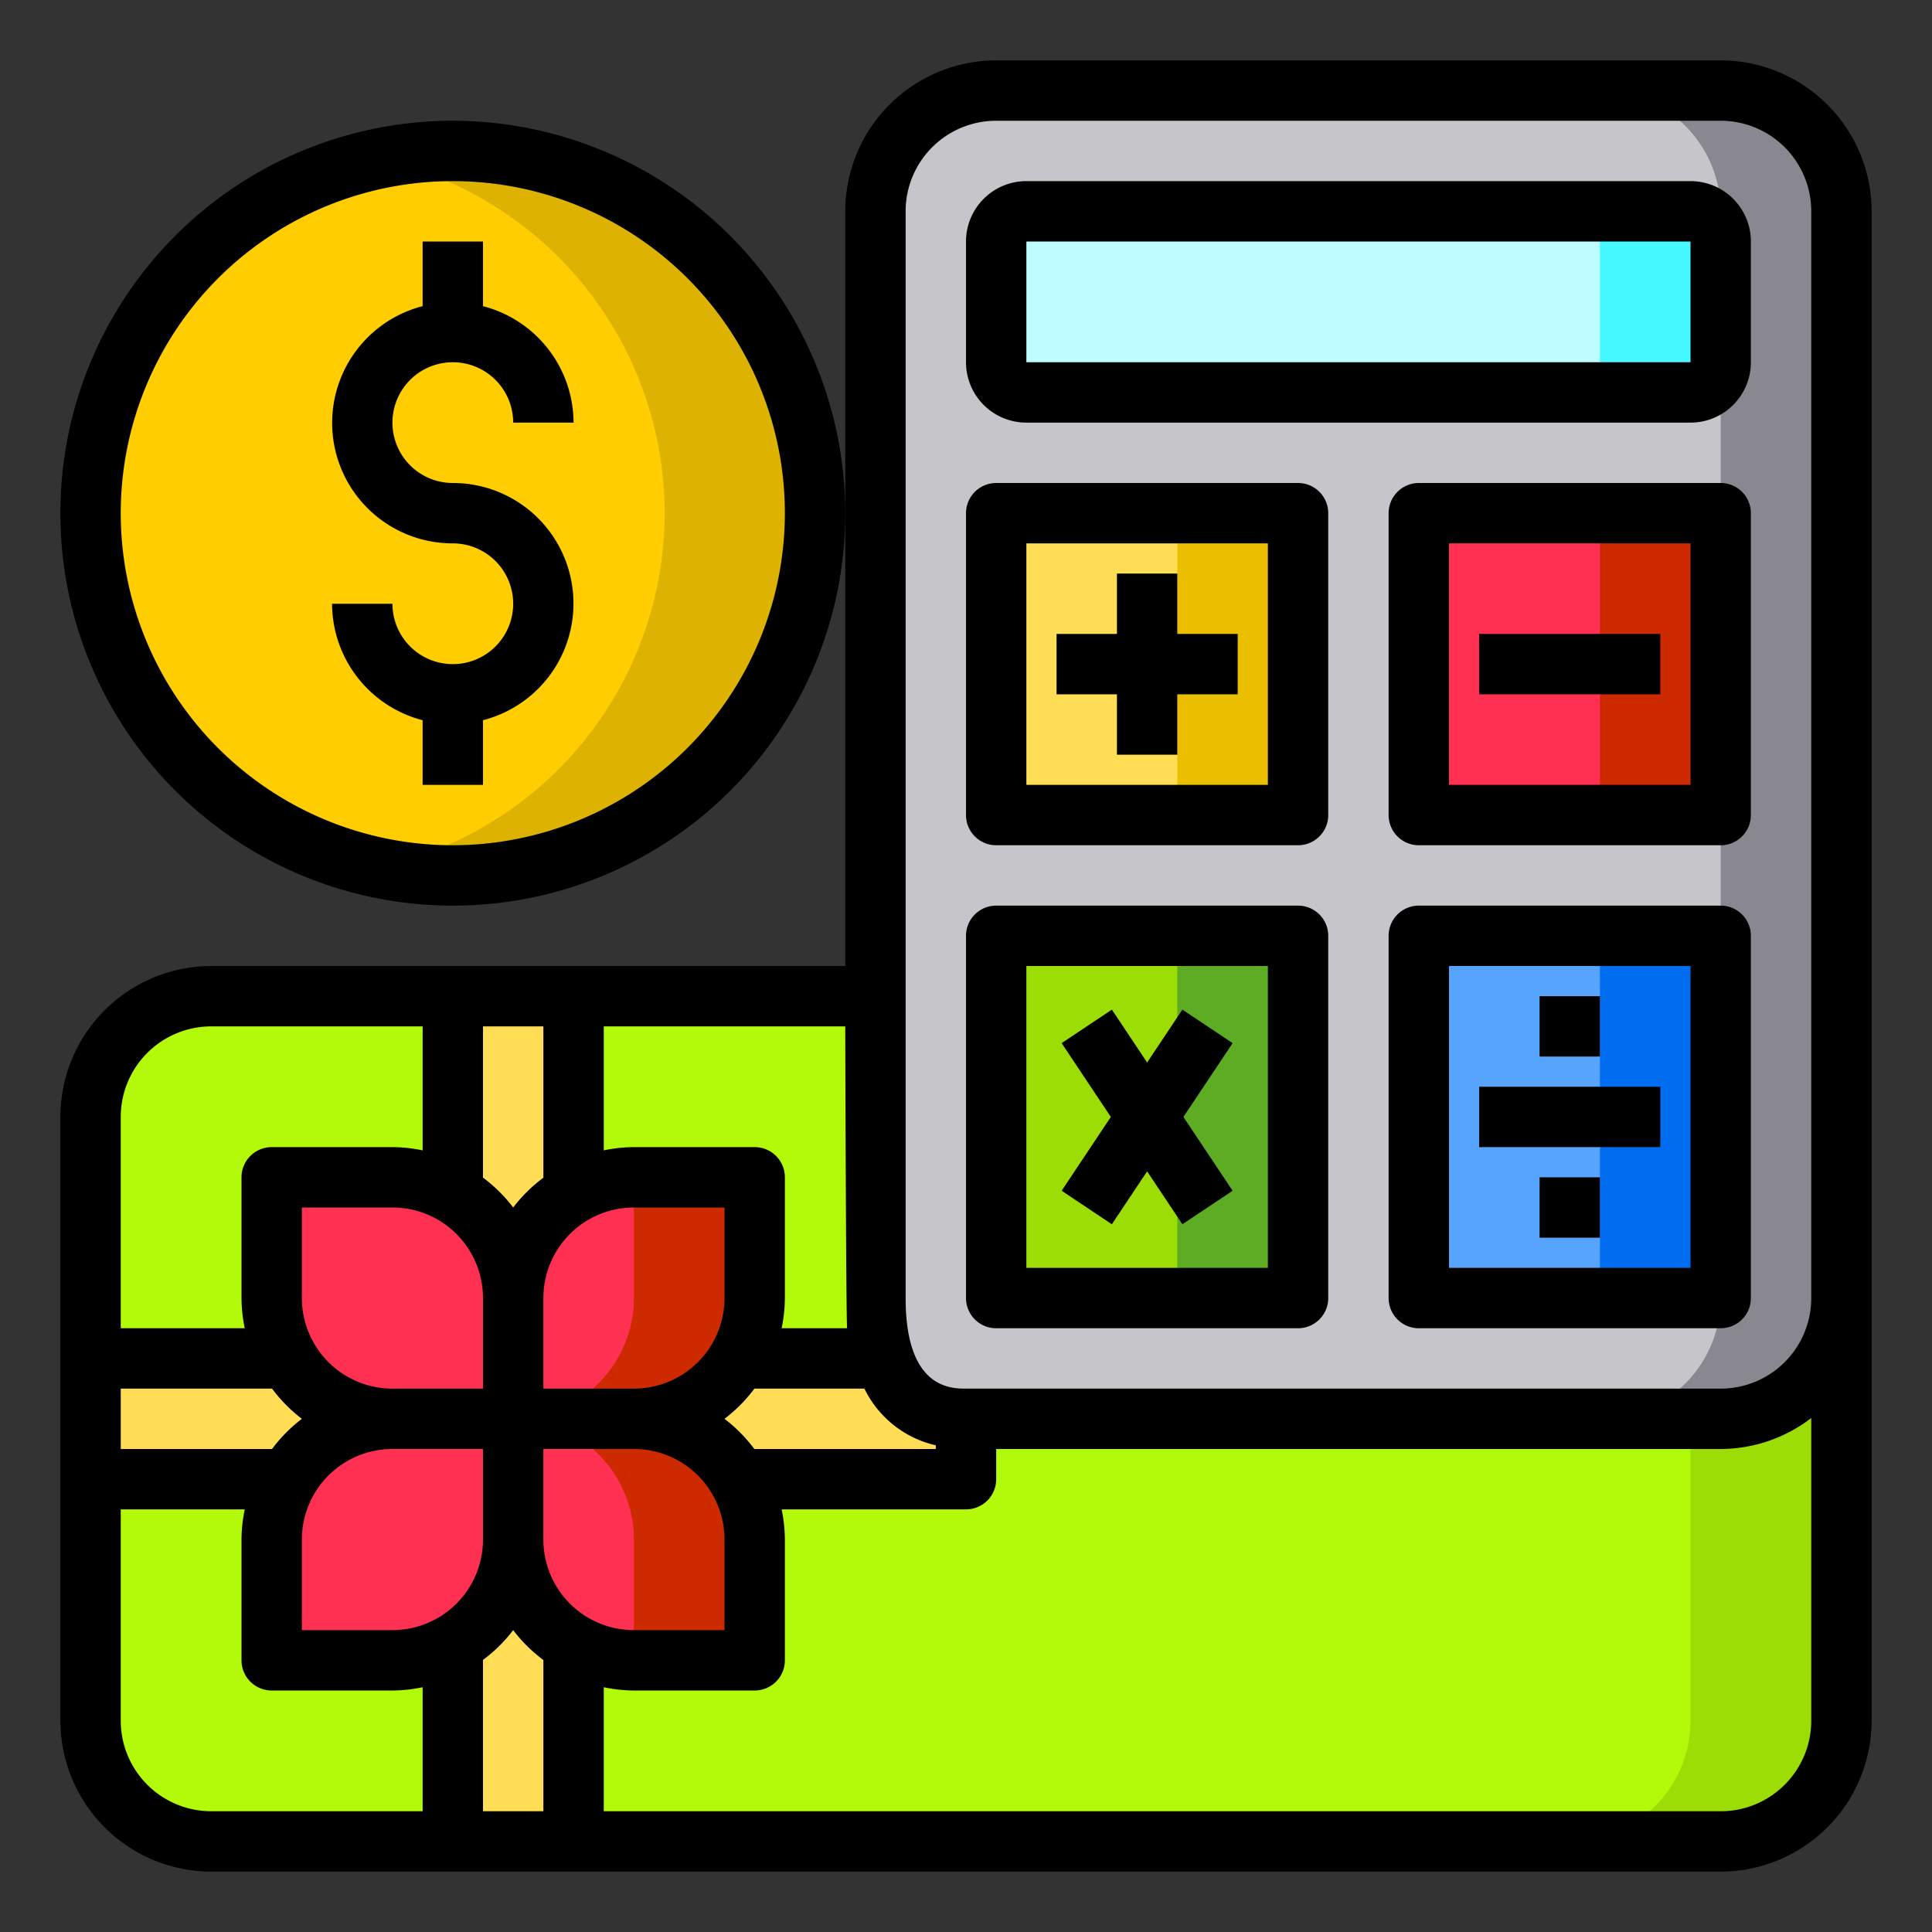 <svg height="512" viewBox="0 0 64 64" width="512" xmlns="http://www.w3.org/2000/svg"><rect x="0" y="0" width="64" height="64" fill="#333333" stroke="none"/><g id="Gift_Voucher" data-name="Gift Voucher"><rect fill="#b2fa09" height="28" rx="4" width="58" x="3" y="33"/><path d="m61 37v20a4 4 0 0 1 -4 4h-5a4 4 0 0 0 4-4v-20a4 4 0 0 0 -4-4h5a4 4 0 0 1 4 4z" fill="#9cdd05"/><path d="m61 7v36a4 4 0 0 1 -4 4h-25a2.645 2.645 0 0 1 -2.71-2 6.275 6.275 0 0 1 -.29-2v-36a4 4 0 0 1 4-4h24a4 4 0 0 1 4 4z" fill="#c6c5ca"/><path d="m61 7v36a4 4 0 0 1 -4 4h-4a4 4 0 0 0 4-4v-36a4 4 0 0 0 -4-4h4a4 4 0 0 1 4 4z" fill="#898890"/><path d="m47 31h10v12h-10z" fill="#57a4ff"/><path d="m47 17h10v10h-10z" fill="#ff3051"/><rect fill="#bdfdff" height="6" rx="1" width="24" x="33" y="7"/><path d="m57 8v4a1 1 0 0 1 -1 1h-4a1 1 0 0 0 1-1v-4a1 1 0 0 0 -1-1h4a1 1 0 0 1 1 1z" fill="#46f8ff"/><path d="m33 31h10v12h-10z" fill="#9cdd05"/><path d="m33 17h10v10h-10z" fill="#ffde55"/><path d="m53 31h4v12h-4z" fill="#006df0"/><path d="m53 17h4v10h-4z" fill="#cd2a00"/><path d="m39 31h4v12h-4z" fill="#5eac24"/><path d="m39 17h4v10h-4z" fill="#ebbf00"/><path d="m32 47v2h-7.54a3.98 3.98 0 0 0 -3.46-2 3.98 3.98 0 0 0 3.46-2h4.83a2.645 2.645 0 0 0 2.71 2z" fill="#ffde55"/><path d="m25 51v4h-4a4.01 4.01 0 0 1 -4-4v-4h4a4.01 4.01 0 0 1 4 4z" fill="#ff3051"/><path d="m25 39v4a4.01 4.01 0 0 1 -4 4h-4v-4a4.01 4.01 0 0 1 4-4z" fill="#ff3051"/><path d="m25 51v4h-4v-4a4.01 4.01 0 0 0 -4-4h4a4.01 4.01 0 0 1 4 4z" fill="#cd2a00"/><path d="m25 39v4a4.01 4.01 0 0 1 -4 4h-4a4.01 4.01 0 0 0 4-4v-4z" fill="#cd2a00"/><circle cx="15" cy="17" fill="#ffcd00" r="12"/><path d="m27 17a12.014 12.014 0 0 1 -14.5 11.74 12 12 0 0 0 0-23.48 12.014 12.014 0 0 1 14.5 11.74z" fill="#ddb200"/><path d="m19 54.46v6.54h-4v-6.54a3.98 3.98 0 0 0 2-3.46 3.98 3.98 0 0 0 2 3.46z" fill="#ffde55"/><path d="m19 33v6.54a3.98 3.98 0 0 0 -2 3.46 3.98 3.98 0 0 0 -2-3.46v-6.54z" fill="#ffde55"/><path d="m17 47v4a4.01 4.01 0 0 1 -4 4h-4v-4a4.01 4.01 0 0 1 4-4z" fill="#ff3051"/><path d="m17 43v4h-4a4.01 4.01 0 0 1 -4-4v-4h4a4.01 4.01 0 0 1 4 4z" fill="#ff3051"/><path d="m9.54 45a3.98 3.98 0 0 0 3.46 2 3.98 3.98 0 0 0 -3.46 2h-6.54v-4z" fill="#ffde55"/><path d="m57 2h-24a5.006 5.006 0 0 0 -5 5v25h-21a5.006 5.006 0 0 0 -5 5v20a5.006 5.006 0 0 0 5 5h50a5.006 5.006 0 0 0 5-5v-50a5.006 5.006 0 0 0 -5-5zm-33 45a5.048 5.048 0 0 0 .991-1h3.644a3.492 3.492 0 0 0 2.365 1.878v.122h-6.012a5.048 5.048 0 0 0 -.988-1zm-14.988 1h-5.012v-2h5.012a5.048 5.048 0 0 0 .988 1 5.048 5.048 0 0 0 -.988 1zm8.988-2v-3a3 3 0 0 1 3-3h3v3a3 3 0 0 1 -3 3zm-1-6a5.043 5.043 0 0 0 -1-.99v-5.01h2v5.013a5.043 5.043 0 0 0 -1 .987zm-1 3v3h-3a3 3 0 0 1 -3-3v-3h3a3 3 0 0 1 3 3zm-6 8a3 3 0 0 1 3-3h3v3a3 3 0 0 1 -3 3h-3zm7 3a5.043 5.043 0 0 0 1 .99v5.01h-2v-5.013a5.043 5.043 0 0 0 1-.987zm1-3v-3h3a3 3 0 0 1 3 3v3h-3a3 3 0 0 1 -3-3zm10.062-7h-2.17a5 5 0 0 0 .108-1v-4a1 1 0 0 0 -1-1h-4a5 5 0 0 0 -1 .108v-4.108h8s.025 9.681.062 10zm-21.062-10h7v4.108a5 5 0 0 0 -1-.108h-4a1 1 0 0 0 -1 1v4a5 5 0 0 0 .108 1h-4.108v-7a3 3 0 0 1 3-3zm-3 23v-7h4.108a5 5 0 0 0 -.108 1v4a1 1 0 0 0 1 1h4a5 5 0 0 0 1-.108v4.108h-7a3 3 0 0 1 -3-3zm53 3h-37v-4.108a5 5 0 0 0 1 .108h4a1 1 0 0 0 1-1v-4a5 5 0 0 0 -.108-1h6.108a1 1 0 0 0 1-1v-1h24a4.948 4.948 0 0 0 3-1.026v10.026a3 3 0 0 1 -3 3zm0-14h-25c-.5 0-2 0-2-3v-36a3 3 0 0 1 3-3h24a3 3 0 0 1 3 3v36a3 3 0 0 1 -3 3z"/><path d="m56 6h-22a2 2 0 0 0 -2 2v4a2 2 0 0 0 2 2h22a2 2 0 0 0 2-2v-4a2 2 0 0 0 -2-2zm-22 6v-4h22v4z"/><path d="m43 16h-10a1 1 0 0 0 -1 1v10a1 1 0 0 0 1 1h10a1 1 0 0 0 1-1v-10a1 1 0 0 0 -1-1zm-1 10h-8v-8h8z"/><path d="m57 16h-10a1 1 0 0 0 -1 1v10a1 1 0 0 0 1 1h10a1 1 0 0 0 1-1v-10a1 1 0 0 0 -1-1zm-1 10h-8v-8h8z"/><path d="m57 30h-10a1 1 0 0 0 -1 1v12a1 1 0 0 0 1 1h10a1 1 0 0 0 1-1v-12a1 1 0 0 0 -1-1zm-1 12h-8v-10h8z"/><path d="m37 25h2v-2h2v-2h-2v-2h-2v2h-2v2h2z"/><path d="m49 21h6v2h-6z"/><path d="m43 30h-10a1 1 0 0 0 -1 1v12a1 1 0 0 0 1 1h10a1 1 0 0 0 1-1v-12a1 1 0 0 0 -1-1zm-1 12h-8v-10h8z"/><path d="m36.832 40.555 1.168-1.752 1.168 1.752 1.664-1.11-1.63-2.445 1.63-2.445-1.664-1.11-1.168 1.752-1.168-1.752-1.664 1.11 1.63 2.445-1.63 2.445z"/><path d="m49 36h6v2h-6z"/><path d="m51 33h2v2h-2z"/><path d="m51 39h2v2h-2z"/><path d="m15 4a13 13 0 1 0 13 13 13.015 13.015 0 0 0 -13-13zm0 24a11 11 0 1 1 11-11 11.013 11.013 0 0 1 -11 11z"/><path d="m15 12a2 2 0 0 1 2 2h2a4 4 0 0 0 -3-3.858v-2.142h-2v2.142a3.992 3.992 0 0 0 1 7.858 2 2 0 1 1 -2 2h-2a4 4 0 0 0 3 3.858v2.142h2v-2.142a3.992 3.992 0 0 0 -1-7.858 2 2 0 0 1 0-4z"/></g></svg>
